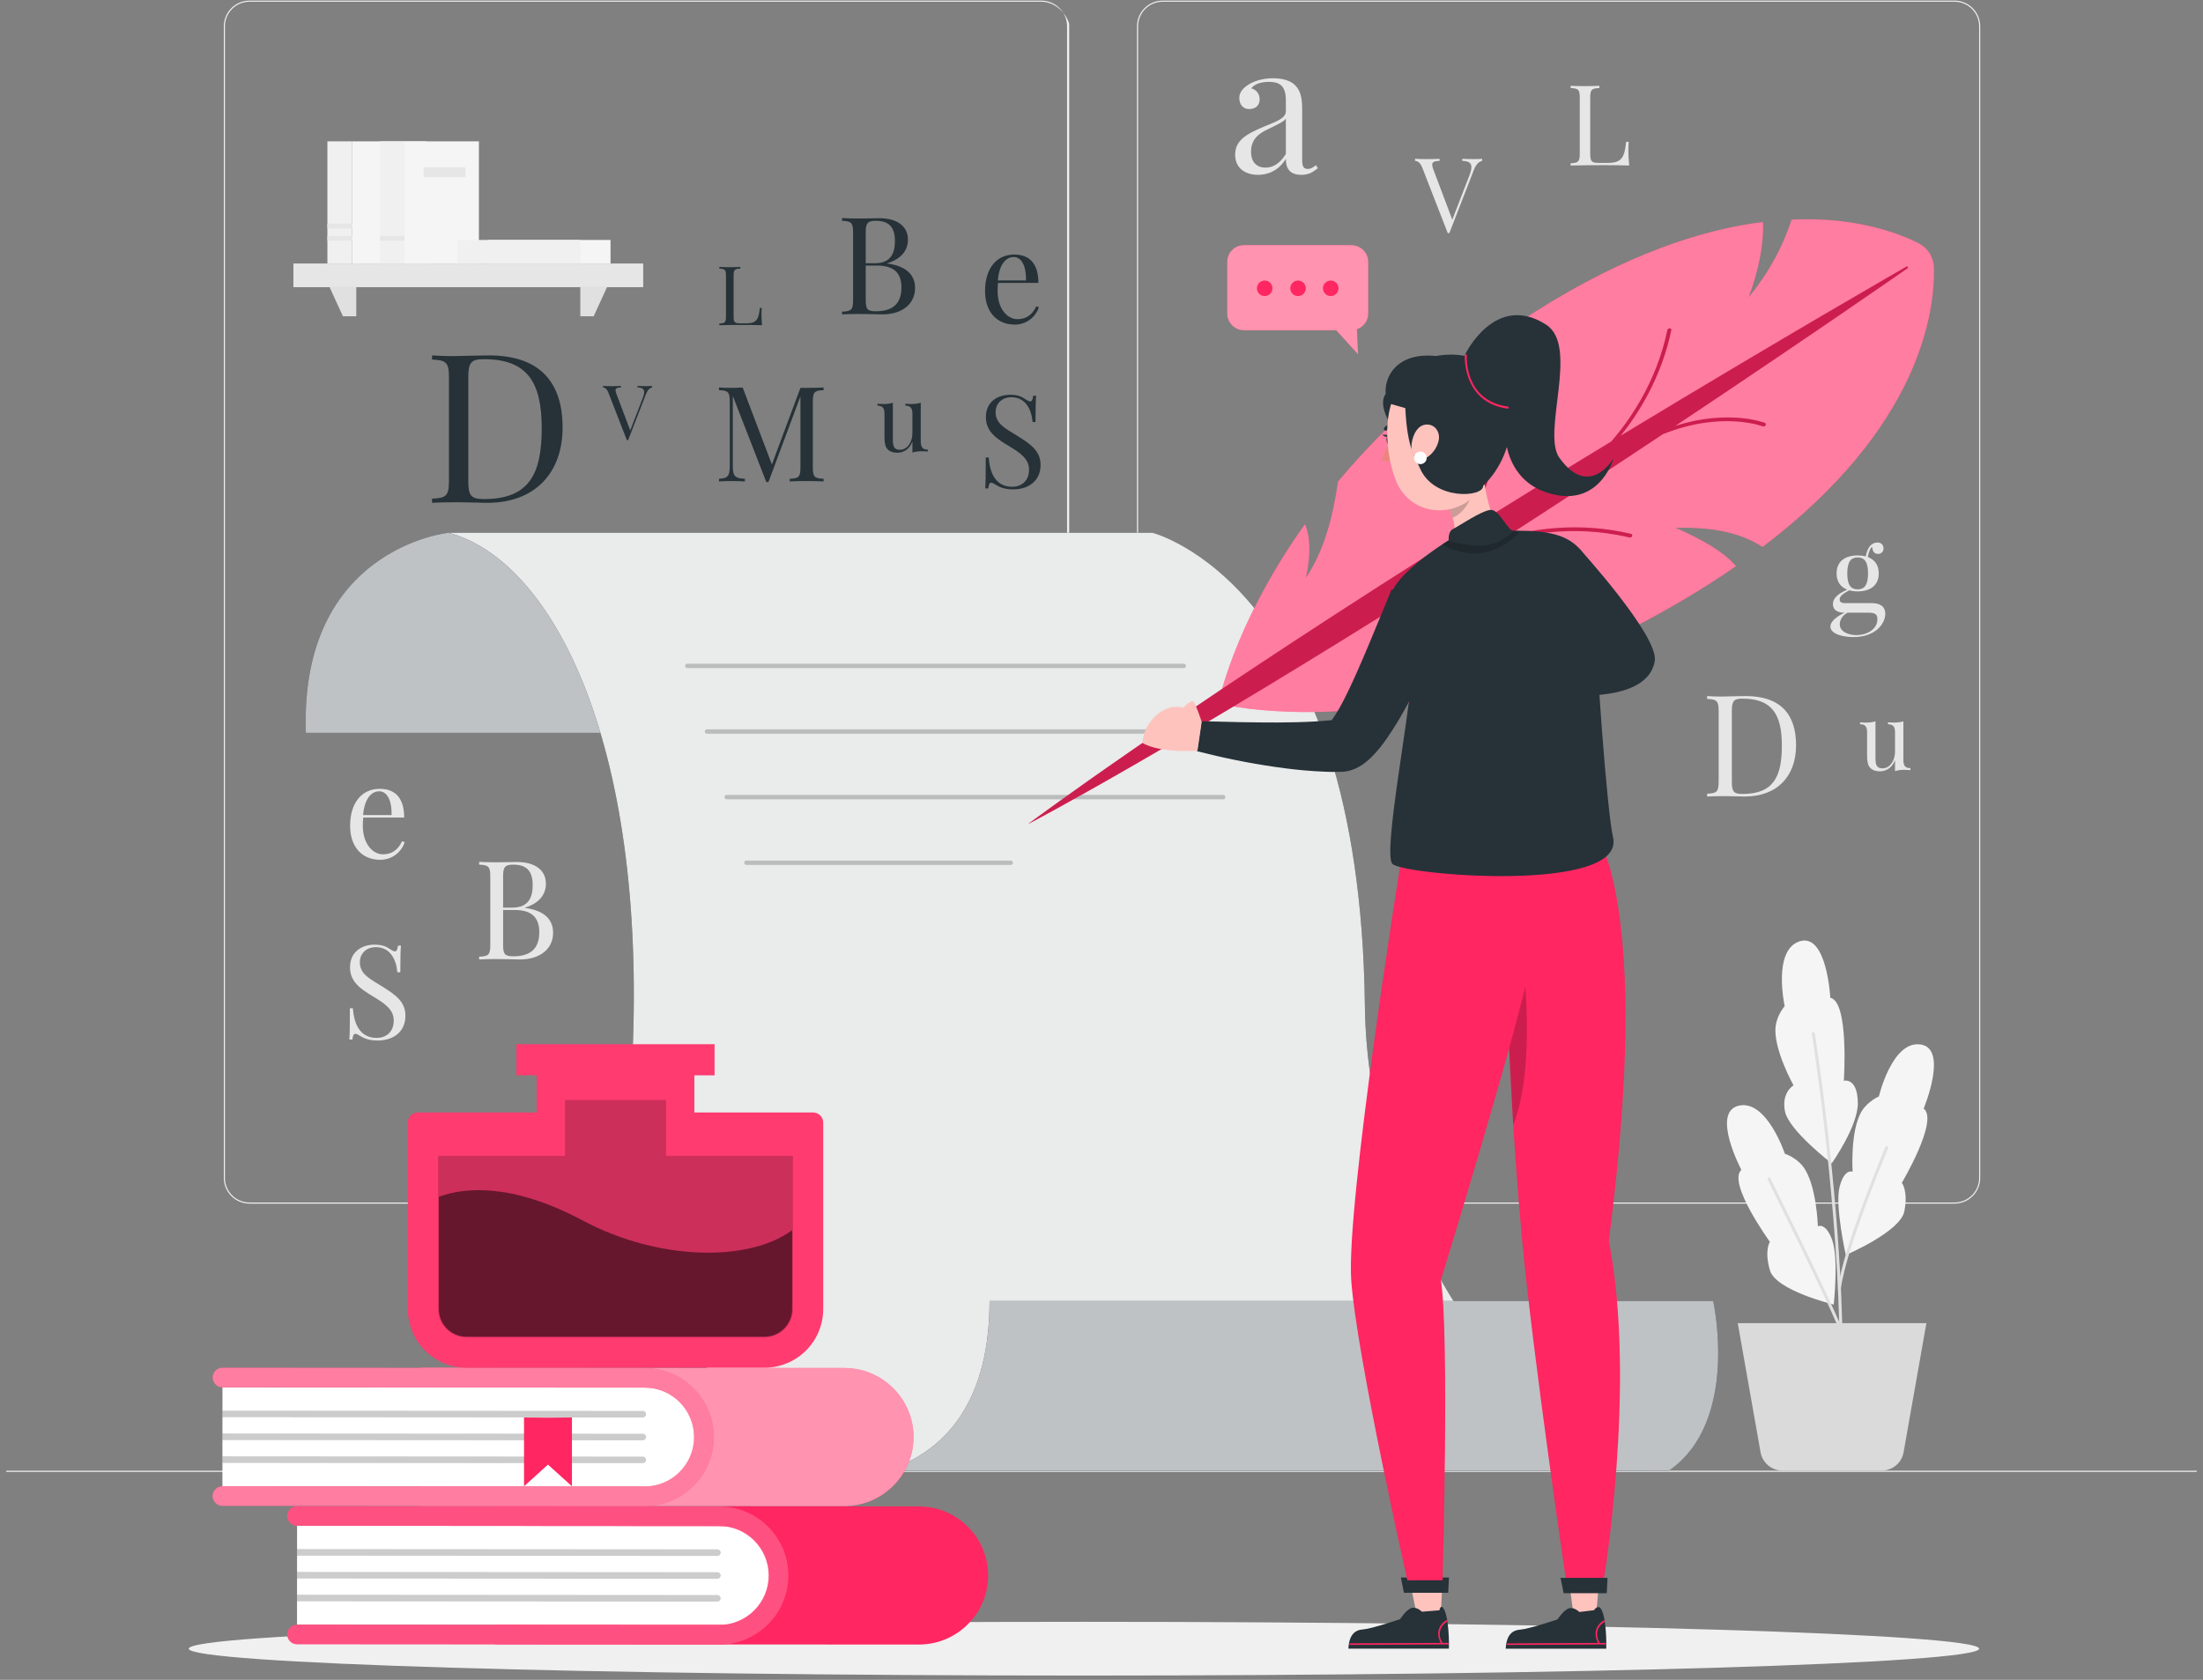 <svg width="177" height="135" viewBox="0 0 177 135" fill="none" xmlns="http://www.w3.org/2000/svg">
<rect x="0" y="0" width="177" height="135" fill="#808080" stroke="none"/>
<g clip-path="url(#clip0_2601_11434)">
<path d="M157.038 96.73H93.415C92.277 96.73 91.352 95.805 91.352 94.669V2.112C91.352 0.975 92.277 0.051 93.415 0.051H157.038C158.175 0.051 159.101 0.975 159.101 2.112V94.669C159.101 95.805 158.175 96.73 157.038 96.73ZM93.415 0.139C92.326 0.139 91.44 1.024 91.44 2.112V94.669C91.44 95.757 92.326 96.641 93.415 96.641H157.038C158.127 96.641 159.013 95.756 159.013 94.669V2.112C159.013 1.024 158.127 0.139 157.038 0.139H93.415Z" fill="#F0F0F0"/>
<path d="M83.67 96.73H20.048C18.91 96.73 17.984 95.805 17.984 94.669V2.112C17.984 0.975 18.91 0.051 20.048 0.051H83.67C84.808 0.051 85.734 0.975 85.734 2.112V94.669C85.734 95.805 84.808 96.73 83.67 96.73ZM20.048 0.139C18.959 0.139 18.072 1.024 18.072 2.112V94.669C18.072 95.757 18.959 96.641 20.048 96.641H83.67C84.76 96.641 85.646 95.756 85.904 94.473V1.917C85.646 1.024 84.76 0.139 83.67 0.139L20.048 0.139Z" fill="#F0F0F0"/>
<path d="M176.5 118.199H0.5V118.287H176.5V118.199Z" fill="#F0F0F0"/>
<path d="M150.398 48.472C150.975 48.472 151.471 48.682 151.471 49.322C151.471 50.135 150.684 51.199 148.908 51.199C147.982 51.199 147.064 50.917 147.064 50.358C147.064 49.911 147.633 49.505 148.214 49.241H148.183C147.861 49.241 147.266 49.156 147.266 48.544C147.266 48.151 147.539 47.779 148.411 47.386C147.897 47.185 147.561 46.765 147.561 46.081C147.561 45.076 148.29 44.638 149.252 44.638C149.485 44.638 149.704 44.665 149.901 44.718C149.964 44.374 150.085 44.089 150.223 43.905C150.371 43.722 150.581 43.602 150.85 43.602C151.167 43.602 151.333 43.812 151.333 44.08C151.333 44.325 151.15 44.517 150.895 44.517C150.564 44.517 150.465 44.298 150.407 43.941C150.318 44.021 150.237 44.169 150.161 44.388C150.13 44.49 150.09 44.615 150.067 44.767C150.6 44.964 150.948 45.389 150.948 46.081C150.948 47.087 150.214 47.529 149.253 47.529C149.007 47.529 148.779 47.502 148.577 47.444C148.166 47.663 147.808 47.886 147.808 48.168C147.808 48.369 147.933 48.471 148.246 48.471H150.398V48.472ZM150.84 49.75C150.84 49.415 150.702 49.241 150.142 49.241H148.438C148.035 49.447 147.816 49.826 147.816 50.166C147.816 50.787 148.54 51.042 149.153 51.042C149.923 51.042 150.84 50.631 150.84 49.75ZM148.42 46.082C148.42 47.06 148.742 47.364 149.252 47.364C149.767 47.364 150.089 47.061 150.089 46.082C150.089 45.103 149.767 44.799 149.252 44.799C148.742 44.799 148.42 45.103 148.42 46.082Z" fill="#E6E6E6"/>
<path d="M152.926 61.079C152.926 61.526 153.061 61.733 153.494 61.733V61.889C153.337 61.875 153.181 61.868 153.031 61.868C152.74 61.868 152.471 61.896 152.256 61.973V61.094C152.002 61.741 151.511 61.988 151.034 61.988C150.685 61.988 150.43 61.882 150.259 61.705C150.073 61.505 150.011 61.2 150.011 60.731V58.863C150.011 58.416 149.88 58.205 149.447 58.205V58.049C149.604 58.064 149.76 58.071 149.909 58.071C150.201 58.071 150.466 58.042 150.685 57.969V60.894C150.685 61.356 150.713 61.748 151.248 61.748C151.83 61.748 152.256 61.16 152.256 60.4V58.863C152.256 58.416 152.122 58.205 151.689 58.205V58.049C151.845 58.063 152.002 58.071 152.151 58.071C152.442 58.071 152.711 58.041 152.926 57.969V61.079Z" fill="#E6E6E6"/>
<path d="M144.306 59.889C144.306 62.372 142.801 64.014 140.176 64.014C139.83 64.014 139.067 63.981 138.576 63.981C138.041 63.981 137.478 63.992 137.16 64.014V63.786C137.935 63.753 138.086 63.636 138.086 62.806V57.15C138.086 56.32 137.935 56.203 137.16 56.17V55.941C137.422 55.958 137.851 55.98 138.275 55.98C138.37 55.98 138.459 55.975 138.554 55.975C139.078 55.964 139.841 55.941 140.276 55.941C142.997 55.942 144.306 57.345 144.306 59.889ZM139.145 57.128V62.828C139.145 63.625 139.295 63.808 140.003 63.808C142.489 63.808 143.164 62.416 143.164 59.933C143.164 57.378 142.356 56.147 139.992 56.147C139.295 56.148 139.145 56.343 139.145 57.128Z" fill="#E6E6E6"/>
<path d="M128.5 7.076C127.885 7.102 127.766 7.195 127.766 7.854V12.342C127.766 13.001 127.885 13.093 128.5 13.093H129.164C130.296 13.093 130.522 12.661 130.65 11.401H130.858C130.84 11.591 130.832 11.852 130.832 12.143C130.832 12.369 130.849 12.841 130.894 13.301C130.279 13.274 129.425 13.274 128.819 13.274C128.275 13.274 127.081 13.274 126.191 13.301V13.12C126.806 13.093 126.926 13.001 126.926 12.342V7.854C126.926 7.195 126.806 7.102 126.191 7.076V6.895C126.444 6.912 126.882 6.921 127.351 6.921C127.767 6.921 128.222 6.912 128.501 6.895V7.076H128.5Z" fill="#E6E6E6"/>
<path d="M119.082 12.762V12.929C118.861 12.978 118.612 13.154 118.419 13.657L116.451 18.729H116.382C116.357 18.729 116.341 18.729 116.316 18.729L114.27 13.465C114.102 13.04 113.869 12.938 113.693 12.929V12.762C113.918 12.778 114.27 12.786 114.59 12.786C115.023 12.786 115.428 12.778 115.662 12.762V12.929C115.261 12.946 115.069 13.007 115.069 13.24C115.069 13.338 115.101 13.465 115.166 13.632L116.685 17.654L118.051 14.119C118.162 13.833 118.219 13.608 118.219 13.436C118.219 13.068 117.965 12.942 117.486 12.929V12.762C117.805 12.778 118.157 12.786 118.452 12.786C118.739 12.786 118.914 12.778 119.082 12.762Z" fill="#E6E6E6"/>
<path d="M104.042 6.834C104.503 7.301 104.623 7.839 104.623 8.865V12.891C104.623 13.358 104.736 13.577 105.069 13.577C105.331 13.577 105.523 13.443 105.721 13.273L105.884 13.52C105.48 13.825 105.175 14.051 104.559 14.051C103.546 14.051 103.312 13.443 103.312 12.763C102.689 13.789 101.775 14.051 101.08 14.051C100.11 14.051 99.238 13.563 99.238 12.431C99.238 11.285 100.124 10.775 101.576 10.167C102.547 9.764 103.312 9.516 103.312 8.936V8.037C103.312 6.82 102.717 6.579 101.966 6.579C101.47 6.579 100.861 6.679 100.528 7.096C100.889 7.188 101.208 7.506 101.208 7.98C101.208 8.475 100.875 8.765 100.358 8.765C99.862 8.765 99.572 8.39 99.572 7.867C99.572 7.442 99.848 7.11 100.252 6.834C100.662 6.565 101.357 6.289 102.285 6.289C103.1 6.29 103.709 6.502 104.042 6.834ZM103.312 9.53C103.156 9.764 102.838 9.912 101.924 10.358C101.287 10.662 100.514 11.08 100.514 12.197C100.514 13.068 101.01 13.471 101.676 13.471C102.257 13.471 102.824 13.167 103.312 12.375V9.53Z" fill="#E6E6E6"/>
<path d="M42.176 72.965C43.93 73.197 44.439 74.063 44.439 74.961C44.439 76.221 43.437 77.108 41.775 77.108C41.445 77.108 40.779 77.075 39.869 77.075C39.349 77.075 38.803 77.086 38.494 77.108V76.886C39.246 76.854 39.393 76.74 39.393 75.934V70.439C39.393 69.633 39.246 69.52 38.494 69.487V69.266C38.803 69.287 39.36 69.298 39.848 69.298C40.546 69.298 41.256 69.276 41.521 69.276C43.075 69.276 43.86 69.996 43.86 71.018C43.86 71.802 43.416 72.565 42.176 72.943L42.176 72.965ZM40.421 70.439V72.943H41.169C42.474 72.943 42.799 72.1 42.799 71.137C42.799 70.05 42.355 69.487 41.245 69.487C40.567 69.487 40.421 69.677 40.421 70.439ZM43.329 74.912C43.329 73.787 42.761 73.132 41.353 73.132H40.421V75.934C40.421 76.707 40.568 76.854 41.256 76.854C42.706 76.853 43.329 76.156 43.329 74.912Z" fill="#E6E6E6"/>
<path d="M31.383 76.308C31.553 76.416 31.645 76.457 31.743 76.457C31.877 76.457 31.933 76.298 31.974 75.995H32.215C32.184 76.365 32.164 76.816 32.164 78.139H31.923C31.846 77.139 31.363 76.118 30.197 76.118C29.447 76.118 28.913 76.616 28.913 77.339C28.913 78.293 29.735 78.673 30.68 79.263C31.774 79.945 32.575 80.499 32.575 81.627C32.575 82.961 31.563 83.623 30.341 83.623C29.596 83.623 29.206 83.423 28.902 83.233C28.733 83.125 28.63 83.084 28.543 83.084C28.409 83.084 28.353 83.243 28.312 83.546H28.07C28.101 83.115 28.111 82.51 28.111 81.027H28.353C28.44 82.299 28.923 83.412 30.269 83.412C30.952 83.412 31.635 83.002 31.635 82.012C31.635 81.16 30.972 80.678 29.997 80.094C28.995 79.493 28.122 78.924 28.122 77.739C28.122 76.498 29.062 75.918 30.099 75.918C30.793 75.918 31.101 76.118 31.383 76.308Z" fill="#E6E6E6"/>
<path d="M32.515 67.688C32.284 68.391 31.59 69.098 30.548 69.098C29.023 69.098 28.129 67.985 28.129 66.375C28.129 64.528 29.064 63.395 30.507 63.395C31.74 63.395 32.474 64.118 32.474 65.703H29.187C29.161 65.903 29.151 66.144 29.151 66.375C29.151 67.816 29.952 68.657 30.759 68.657C31.39 68.657 31.94 68.391 32.305 67.606L32.515 67.688ZM29.172 65.502H31.462C31.498 64.477 31.169 63.594 30.466 63.594C29.839 63.595 29.285 64.179 29.172 65.502Z" fill="#E6E6E6"/>
<path d="M51.678 21.176H23.572V23.078H51.678V21.176Z" fill="#E6E6E6"/>
<path d="M26.48 23.078L27.553 25.418H28.625V23.078H26.48Z" fill="#E0E0E0"/>
<path d="M48.77 23.078L47.697 25.418H46.625V23.078H48.77Z" fill="#E0E0E0"/>
<path d="M28.299 11.359H26.305V21.177H28.299V11.359Z" fill="#F0F0F0"/>
<path d="M28.299 18.961H26.305V19.342H28.299V18.961Z" fill="#E6E6E6"/>
<path d="M28.299 17.973H26.305V18.353H28.299V17.973Z" fill="#E6E6E6"/>
<path d="M34.253 11.359H28.299V21.177H34.253V11.359Z" fill="#F5F5F5"/>
<path d="M32.524 11.359H30.529V21.177H32.524V11.359Z" fill="#F0F0F0"/>
<path d="M32.524 18.961H30.529V19.342H32.524V18.961Z" fill="#E6E6E6"/>
<path d="M38.478 11.359H32.523V21.177H38.478V11.359Z" fill="#F5F5F5"/>
<path d="M37.4 13.441H34.029V14.24H37.4V13.441Z" fill="#E6E6E6"/>
<path d="M49.053 19.285H39.16V21.175H49.053V19.285Z" fill="#F5F5F5"/>
<path d="M46.633 19.285H36.74V21.175H46.633V19.285Z" fill="#F0F0F0"/>
<g opacity="0.8">
<path d="M139.619 106.336L139.814 107.442L139.855 107.674L140.407 110.8L140.453 111.057L141.452 116.716C141.469 116.81 141.492 116.901 141.523 116.989C141.553 117.078 141.592 117.163 141.635 117.244C141.937 117.812 142.534 118.186 143.207 118.186H151.189C152.054 118.186 152.794 117.567 152.944 116.715L153.33 114.534L153.37 114.301V114.3L153.939 111.079L154.018 110.635V110.634L154.263 109.247L154.309 108.983L154.776 106.336H139.619V106.336Z" fill="#F0F0F0"/>
</g>
<path d="M147.171 93.496C147.171 93.496 149.284 90.509 149.267 88.651C149.247 86.557 148.142 86.858 148.142 86.858C148.142 86.858 148.576 80.495 147.056 80.187C147.056 80.187 146.787 74.95 144.592 75.65C142.397 76.352 143.39 80.862 143.39 80.862C143.39 80.862 142.784 81.542 142.666 82.468C142.438 84.251 144.102 87.228 144.102 87.228C144.102 87.228 143.107 87.785 143.416 89.32C143.725 90.855 147.171 93.496 147.171 93.496Z" fill="#F5F5F5"/>
<path d="M147.332 104.843C147.332 104.843 142.676 103.712 142.206 102.094C141.736 100.477 142.202 99.801 142.202 99.801C142.202 99.801 138.763 95.06 139.91 94.016C139.91 94.016 137.455 89.383 139.7 88.859C141.945 88.339 143.406 92.723 143.406 92.723C143.406 92.723 144.275 92.996 144.85 93.729C145.959 95.144 146.057 98.552 146.057 98.552C146.057 98.552 146.689 98.201 147.213 99.677C147.734 101.152 147.332 104.843 147.332 104.843Z" fill="#F5F5F5"/>
<path d="M148.3 100.856C148.3 100.856 152.686 98.997 153.006 97.344C153.326 95.69 152.801 95.06 152.801 95.06C152.801 95.06 155.793 90.026 154.556 89.092C154.556 89.092 156.579 84.253 154.296 83.938C152.014 83.623 150.958 88.12 150.958 88.12C150.958 88.12 150.118 88.471 149.611 89.255C148.634 90.766 148.847 94.168 148.847 94.168C148.847 94.168 148.185 93.874 147.8 95.392C147.415 96.909 148.3 100.856 148.3 100.856Z" fill="#F5F5F5"/>
<path d="M148.012 106.338C147.711 95.013 145.829 83.163 145.809 83.042C145.799 82.976 145.738 82.933 145.672 82.943C145.606 82.953 145.561 83.015 145.572 83.08C145.591 83.201 147.47 95.032 147.771 106.339H148.012V106.338Z" fill="#E0E0E0"/>
<path d="M147.789 103.661C147.784 103.661 147.778 103.661 147.773 103.66C147.708 103.652 147.661 103.592 147.669 103.526C148.079 100.263 151.444 92.271 151.478 92.191C151.504 92.129 151.575 92.101 151.636 92.126C151.698 92.152 151.726 92.223 151.7 92.284C151.667 92.364 148.313 100.325 147.908 103.556C147.901 103.617 147.848 103.661 147.789 103.661Z" fill="#E0E0E0"/>
<path d="M147.812 106.335C146.718 103.819 145.024 100.369 143.383 97.025C143 96.244 142.616 95.463 142.24 94.693C142.211 94.633 142.139 94.608 142.079 94.638C142.019 94.667 141.995 94.739 142.024 94.798C142.4 95.569 142.784 96.349 143.167 97.131C144.787 100.43 146.456 103.833 147.548 106.335H147.812V106.335Z" fill="#E0E0E0"/>
<path d="M159.012 132.499C159.012 133.691 126.811 134.658 87.089 134.658C47.367 134.658 15.166 133.691 15.166 132.499C15.166 131.306 47.367 130.34 87.089 130.34C126.811 130.34 159.012 131.306 159.012 132.499Z" fill="#F0F0F0"/>
<path d="M36.027 42.816C36.027 42.816 24.049 44.051 24.576 58.897H53.723C53.723 58.897 45.981 44.541 36.027 42.816Z" fill="#263238"/>
<path opacity="0.7" d="M36.027 42.816C36.027 42.816 24.049 44.051 24.576 58.897H53.723C53.723 58.897 45.981 44.541 36.027 42.816Z" fill="white"/>
<path d="M132.608 118.198H71.177C71.177 118.198 49.001 115.931 50.729 86.498C52.278 60.103 44.463 45.031 36.029 42.816H92.592C92.592 42.816 109.259 46.93 109.661 80.824C109.763 89.493 112.586 97.878 116.782 104.558C121.094 111.424 126.856 116.483 132.608 118.198Z" fill="#263238"/>
<g opacity="0.9">
<path d="M132.608 118.198H71.177C71.177 118.198 49.001 115.931 50.729 86.498C52.278 60.103 44.463 45.031 36.029 42.816H92.592C92.592 42.816 109.259 46.93 109.661 80.824C109.763 89.493 112.586 97.878 116.782 104.558C121.094 111.424 126.856 116.483 132.608 118.198Z" fill="white"/>
</g>
<g opacity="0.2">
<path d="M95.112 53.691H55.219C55.122 53.691 55.043 53.613 55.043 53.516C55.043 53.419 55.122 53.34 55.219 53.34H95.112C95.209 53.34 95.288 53.419 95.288 53.516C95.288 53.613 95.21 53.691 95.112 53.691Z" fill="black"/>
</g>
<g opacity="0.2">
<path d="M96.697 58.965H56.803C56.706 58.965 56.627 58.886 56.627 58.789C56.627 58.692 56.706 58.613 56.803 58.613H96.696C96.793 58.613 96.872 58.692 96.872 58.789C96.873 58.886 96.794 58.965 96.697 58.965Z" fill="black"/>
</g>
<g opacity="0.2">
<path d="M98.281 64.238H58.387C58.29 64.238 58.211 64.159 58.211 64.062C58.211 63.965 58.29 63.887 58.387 63.887H98.28C98.377 63.887 98.456 63.965 98.456 64.062C98.457 64.16 98.378 64.238 98.281 64.238Z" fill="black"/>
</g>
<path opacity="0.2" d="M81.208 69.512H59.971C59.874 69.512 59.795 69.433 59.795 69.336C59.795 69.239 59.874 69.16 59.971 69.16H81.208C81.305 69.16 81.384 69.239 81.384 69.336C81.384 69.433 81.305 69.512 81.208 69.512Z" fill="black"/>
<path d="M134.078 118.199H71.189C75.079 116.986 79.507 113.615 79.507 104.559H137.645C137.645 104.559 139.815 114.261 134.078 118.199Z" fill="#263238"/>
<path opacity="0.7" d="M134.078 118.199H71.189C75.079 116.986 79.507 113.615 79.507 104.559H137.645C137.645 104.559 139.815 114.261 134.078 118.199Z" fill="white"/>
<path d="M39.92 122.62C39.486 122.62 39.131 122.265 39.131 121.831C39.131 121.397 39.487 121.043 39.921 121.043L73.925 121.064C73.953 121.064 73.98 121.066 74.007 121.069C76.993 121.161 79.393 123.616 79.391 126.619C79.39 129.623 76.986 132.074 74 132.163C73.973 132.166 73.945 132.167 73.918 132.167H73.83H73.829L39.914 132.146C39.48 132.145 39.125 131.79 39.125 131.357C39.125 130.923 39.481 130.569 39.915 130.569L39.92 122.62Z" fill="#FF2661"/>
<path d="M58.062 130.591L23.863 130.57L23.868 122.621L58.068 122.643C59.552 122.644 60.912 123.47 61.597 124.785C62.194 125.935 62.194 127.304 61.594 128.453C60.908 129.768 59.547 130.592 58.062 130.591Z" fill="white"/>
<path d="M63.34 126.619C63.342 123.616 60.942 121.161 57.956 121.069C57.929 121.066 57.901 121.064 57.874 121.064L23.87 121.043C23.436 121.043 23.08 121.397 23.08 121.831C23.08 122.265 23.435 122.62 23.869 122.62L57.785 122.642C59.979 122.643 61.763 124.427 61.761 126.618C61.76 128.81 59.974 130.591 57.78 130.59L23.864 130.569C23.43 130.568 23.075 130.923 23.074 131.356C23.074 131.79 23.429 132.145 23.863 132.145L57.779 132.167H57.779H57.867C57.895 132.167 57.922 132.165 57.949 132.163C60.935 132.074 63.338 129.623 63.34 126.619Z" fill="#FF2661"/>
<g opacity="0.2">
<path d="M63.34 126.619C63.342 123.616 60.942 121.161 57.956 121.069C57.929 121.066 57.901 121.064 57.874 121.064L23.87 121.043C23.436 121.043 23.08 121.397 23.08 121.831C23.08 122.265 23.435 122.62 23.869 122.62L57.785 122.642C59.979 122.643 61.763 124.427 61.761 126.618C61.76 128.81 59.974 130.591 57.78 130.59L23.864 130.569C23.43 130.568 23.075 130.923 23.074 131.356C23.074 131.79 23.429 132.145 23.863 132.145L57.779 132.167H57.779H57.867C57.895 132.167 57.922 132.165 57.949 132.163C60.935 132.074 63.338 129.623 63.34 126.619Z" fill="white"/>
</g>
<path opacity="0.2" d="M23.867 125.022L57.638 125.044C57.785 125.044 57.904 124.925 57.904 124.779C57.904 124.632 57.785 124.514 57.639 124.514L23.867 124.492L23.867 125.022Z" fill="black"/>
<path opacity="0.2" d="M23.867 126.859L57.638 126.88C57.785 126.88 57.904 126.761 57.904 126.615C57.904 126.469 57.785 126.35 57.639 126.35L23.867 126.328L23.867 126.859Z" fill="black"/>
<path opacity="0.2" d="M23.865 128.695L57.636 128.716C57.783 128.716 57.902 128.597 57.902 128.451C57.902 128.305 57.783 128.186 57.637 128.186L23.865 128.164V128.695Z" fill="black"/>
<path d="M33.926 111.495C33.492 111.495 33.136 111.14 33.137 110.706C33.137 110.272 33.493 109.918 33.927 109.918L67.931 109.939C67.958 109.939 67.986 109.941 68.013 109.944C70.999 110.036 73.399 112.491 73.397 115.494C73.395 118.498 70.992 120.949 68.006 121.038C67.979 121.041 67.951 121.042 67.924 121.042H67.836L33.92 121.021C33.486 121.02 33.13 120.665 33.131 120.232C33.131 119.798 33.487 119.444 33.921 119.444L33.926 111.495Z" fill="#FF2661"/>
<g opacity="0.5">
<path d="M33.926 111.495C33.492 111.495 33.136 111.14 33.137 110.706C33.137 110.272 33.493 109.918 33.927 109.918L67.931 109.939C67.958 109.939 67.986 109.941 68.013 109.944C70.999 110.036 73.399 112.491 73.397 115.494C73.395 118.498 70.992 120.949 68.006 121.038C67.979 121.041 67.951 121.042 67.924 121.042H67.836L33.92 121.021C33.486 121.02 33.13 120.665 33.131 120.232C33.131 119.798 33.487 119.444 33.921 119.444L33.926 111.495Z" fill="white"/>
</g>
<path d="M52.068 119.466L17.869 119.445L17.874 111.496L52.073 111.518C53.558 111.519 54.918 112.345 55.602 113.66C56.2 114.81 56.2 116.179 55.6 117.328C54.914 118.643 53.553 119.467 52.068 119.466Z" fill="white"/>
<path d="M57.346 115.494C57.349 112.491 54.948 110.036 51.962 109.944C51.935 109.941 51.908 109.939 51.88 109.939L17.876 109.918C17.442 109.918 17.086 110.272 17.086 110.706C17.086 111.14 17.441 111.495 17.875 111.495L51.79 111.517C53.985 111.518 55.769 113.302 55.767 115.493C55.766 117.685 53.98 119.466 51.786 119.465L17.87 119.444C17.436 119.443 17.08 119.798 17.08 120.231C17.08 120.665 17.435 121.02 17.869 121.02L51.785 121.042H51.873C51.901 121.042 51.928 121.04 51.955 121.038C54.941 120.949 57.345 118.498 57.346 115.494Z" fill="#FF2661"/>
<g opacity="0.4">
<path d="M57.346 115.494C57.349 112.491 54.948 110.036 51.962 109.944C51.935 109.941 51.908 109.939 51.88 109.939L17.876 109.918C17.442 109.918 17.086 110.272 17.086 110.706C17.086 111.14 17.441 111.495 17.875 111.495L51.79 111.517C53.985 111.518 55.769 113.302 55.767 115.493C55.766 117.685 53.98 119.466 51.786 119.465L17.87 119.444C17.436 119.443 17.08 119.798 17.08 120.231C17.08 120.665 17.435 121.02 17.869 121.02L51.785 121.042H51.873C51.901 121.042 51.928 121.04 51.955 121.038C54.941 120.949 57.345 118.498 57.346 115.494Z" fill="white"/>
</g>
<g opacity="0.2">
<path d="M17.873 113.897L51.644 113.919C51.791 113.919 51.91 113.8 51.91 113.654C51.91 113.507 51.791 113.389 51.645 113.389L17.873 113.367L17.873 113.897Z" fill="black"/>
<path d="M17.873 115.734L51.645 115.755C51.791 115.755 51.91 115.636 51.91 115.49C51.91 115.344 51.791 115.225 51.645 115.225L17.873 115.203V115.734Z" fill="black"/>
<path d="M17.871 117.57L51.643 117.591C51.789 117.591 51.908 117.472 51.908 117.326C51.908 117.18 51.789 117.061 51.643 117.061L17.872 117.039L17.871 117.57Z" fill="black"/>
</g>
<path d="M45.952 113.918V119.446L44.026 117.705L42.103 119.446V113.918L44.026 113.932L45.952 113.918Z" fill="#FF2661"/>
<path d="M66.139 90.22V105.205C66.139 107.807 64.028 109.916 61.423 109.916H37.484C34.879 109.916 32.768 107.807 32.768 105.205V90.22C32.768 89.772 33.132 89.408 33.58 89.408H43.118V86.417H41.496V83.922H57.411V86.417H55.789V89.408H65.327C65.776 89.409 66.139 89.772 66.139 90.22Z" fill="#FF2661"/>
<g opacity="0.1">
<path d="M66.139 90.22V105.205C66.139 107.807 64.028 109.916 61.423 109.916H37.484C34.879 109.916 32.768 107.807 32.768 105.205V90.22C32.768 89.772 33.132 89.408 33.58 89.408H43.118V86.417H41.496V83.922H57.411V86.417H55.789V89.408H65.327C65.776 89.409 66.139 89.772 66.139 90.22Z" fill="white"/>
</g>
<path opacity="0.2" d="M63.702 92.892V105.206C63.702 106.461 62.679 107.486 61.423 107.486H37.482C36.226 107.486 35.203 106.461 35.203 105.206V92.892H45.399V88.402H53.51V92.892H63.702Z" fill="black"/>
<path opacity="0.5" d="M63.642 98.865V105.205C63.642 106.427 62.646 107.422 61.422 107.422H37.484C36.26 107.422 35.264 106.428 35.264 105.205V96.18C37.147 95.482 40.952 94.958 46.816 98.086C52.97 101.369 60.22 101.413 63.642 98.865Z" fill="black"/>
<path d="M109.932 21.055V25.189C109.932 25.778 109.55 26.283 109.02 26.464L109.113 28.473L107.354 26.54H99.947C99.201 26.54 98.598 25.933 98.598 25.188V21.055C98.598 20.31 99.201 19.703 99.947 19.703H108.579C109.325 19.703 109.932 20.31 109.932 21.055Z" fill="#FF2661"/>
<path opacity="0.5" d="M109.932 21.055V25.189C109.932 25.778 109.55 26.283 109.02 26.464L109.113 28.473L107.354 26.54H99.947C99.201 26.54 98.598 25.933 98.598 25.188V21.055C98.598 20.31 99.201 19.703 99.947 19.703H108.579C109.325 19.703 109.932 20.31 109.932 21.055Z" fill="white"/>
<path d="M102.235 23.169C102.235 23.514 101.956 23.793 101.612 23.793C101.267 23.793 100.988 23.514 100.988 23.169C100.988 22.826 101.267 22.547 101.612 22.547C101.956 22.547 102.235 22.826 102.235 23.169Z" fill="#FF2661"/>
<path d="M107.54 23.169C107.54 23.514 107.261 23.793 106.917 23.793C106.572 23.793 106.293 23.514 106.293 23.169C106.293 22.826 106.572 22.547 106.917 22.547C107.261 22.547 107.54 22.826 107.54 23.169Z" fill="#FF2661"/>
<path d="M104.915 23.169C104.915 23.514 104.636 23.793 104.292 23.793C103.947 23.793 103.668 23.514 103.668 23.169C103.668 22.826 103.947 22.547 104.292 22.547C104.636 22.547 104.915 22.826 104.915 23.169Z" fill="#FF2661"/>
<path d="M123.889 53.656C121.572 52.938 119.229 52.53 116.831 52.815C118.574 53.261 119.962 53.861 120.733 54.73C108.289 58.587 99.515 56.916 97.893 56.544C98.178 55.234 99.68 49.367 104.855 42.117C105.32 43.269 105.292 44.737 104.926 46.425C106.353 44.315 107.082 41.631 107.503 38.695C109.981 35.736 113.075 32.636 116.93 29.589C117.282 30.996 117.315 32.537 117.005 34.222C118.156 32.447 118.752 30.281 119.1 27.941L119.103 27.939C120.43 26.968 121.834 26.008 123.328 25.062C130.644 20.427 136.77 18.447 141.644 17.838C141.72 19.727 141.282 21.761 140.497 23.891C142.073 21.964 143.223 19.882 143.944 17.644C148.948 17.42 152.364 18.658 154.105 19.522C154.887 19.912 155.363 20.66 155.382 21.533C155.457 25.117 154.252 34.373 141.612 43.958C139.617 42.662 137.193 42.363 134.618 42.414C136.629 43.301 138.418 44.269 139.479 45.502C138.77 45.995 138.025 46.487 137.248 46.98C132.528 49.97 128.038 52.123 123.889 53.656Z" fill="#FF2661"/>
<g opacity="0.4">
<path d="M123.889 53.656C121.572 52.938 119.229 52.53 116.831 52.815C118.574 53.261 119.962 53.861 120.733 54.73C108.289 58.587 99.515 56.916 97.893 56.544C98.178 55.234 99.68 49.367 104.855 42.117C105.32 43.269 105.292 44.737 104.926 46.425C106.353 44.315 107.082 41.631 107.503 38.695C109.981 35.736 113.075 32.636 116.93 29.589C117.282 30.996 117.315 32.537 117.005 34.222C118.156 32.447 118.752 30.281 119.1 27.941L119.103 27.939C120.43 26.968 121.834 26.008 123.328 25.062C130.644 20.427 136.77 18.447 141.644 17.838C141.72 19.727 141.282 21.761 140.497 23.891C142.073 21.964 143.223 19.882 143.944 17.644C148.948 17.42 152.364 18.658 154.105 19.522C154.887 19.912 155.363 20.66 155.382 21.533C155.457 25.117 154.252 34.373 141.612 43.958C139.617 42.662 137.193 42.363 134.618 42.414C136.629 43.301 138.418 44.269 139.479 45.502C138.77 45.995 138.025 46.487 137.248 46.98C132.528 49.97 128.038 52.123 123.889 53.656Z" fill="white"/>
</g>
<path d="M141.856 34.179C141.811 34.256 141.713 34.294 141.635 34.263C141.602 34.252 138.305 32.995 133.596 34.897C129.67 37.511 125.41 40.31 121.068 43.108C123.249 42.518 126.922 41.922 131.045 42.905C131.129 42.923 131.166 43.004 131.131 43.085C131.1 43.163 131.004 43.212 130.924 43.195C126.212 42.071 122.104 43.044 120.204 43.665C120.2 43.665 120.2 43.668 120.2 43.668C118.753 44.597 117.3 45.524 115.851 46.445C94.371 60.053 82.929 66.063 82.574 66.245C82.91 65.995 93.765 57.886 114.693 44.623C115.204 44.3 115.718 43.974 116.232 43.649C119.234 40.469 119.463 37.45 119.467 37.42C119.472 37.338 119.547 37.266 119.637 37.257C119.724 37.248 119.792 37.309 119.787 37.39C119.787 37.421 119.585 40.104 117.098 43.106C121.272 40.484 125.472 37.9 129.454 35.482C130.89 33.835 133.082 30.756 133.964 26.532C133.982 26.448 134.067 26.384 134.155 26.389C134.241 26.39 134.297 26.459 134.279 26.543C133.484 30.344 131.647 33.237 130.217 35.014C142.909 27.316 153.223 21.395 153.223 21.395L153.308 21.529C153.308 21.529 145.304 27.101 134.598 34.231C138.859 32.86 141.767 33.972 141.795 33.986C141.874 34.017 141.9 34.103 141.856 34.179Z" fill="#FF2661"/>
<g opacity="0.2">
<path d="M141.856 34.179C141.811 34.256 141.713 34.294 141.635 34.263C141.602 34.252 138.305 32.995 133.596 34.897C129.67 37.511 125.41 40.31 121.068 43.108C123.249 42.518 126.922 41.922 131.045 42.905C131.129 42.923 131.166 43.004 131.131 43.085C131.1 43.163 131.004 43.212 130.924 43.195C126.212 42.071 122.104 43.044 120.204 43.665C120.2 43.665 120.2 43.668 120.2 43.668C118.753 44.597 117.3 45.524 115.851 46.445C94.371 60.053 82.929 66.063 82.574 66.245C82.91 65.995 93.765 57.886 114.693 44.623C115.204 44.3 115.718 43.974 116.232 43.649C119.234 40.469 119.463 37.45 119.467 37.42C119.472 37.338 119.547 37.266 119.637 37.257C119.724 37.248 119.792 37.309 119.787 37.39C119.787 37.421 119.585 40.104 117.098 43.106C121.272 40.484 125.472 37.9 129.454 35.482C130.89 33.835 133.082 30.756 133.964 26.532C133.982 26.448 134.067 26.384 134.155 26.389C134.241 26.39 134.297 26.459 134.279 26.543C133.484 30.344 131.647 33.237 130.217 35.014C142.909 27.316 153.223 21.395 153.223 21.395L153.308 21.529C153.308 21.529 145.304 27.101 134.598 34.231C138.859 32.86 141.767 33.972 141.795 33.986C141.874 34.017 141.9 34.103 141.856 34.179Z" fill="black"/>
</g>
<path d="M128.521 126.478L128.229 129.996L126.458 129.991L125.979 126.473L128.521 126.478Z" fill="#FFC3BD"/>
<path d="M120.975 132.501C121.041 131.347 121.541 131.003 122.17 130.964C122.825 130.922 125.142 130.144 125.142 130.144C125.142 130.144 125.608 129.412 126.034 129.263C126.461 129.114 126.891 129.55 126.891 129.55L128.066 129.407C128.066 129.407 128.403 128.88 128.66 129.342C129.059 130.057 129.075 132.037 129.054 132.501H120.975Z" fill="#263238"/>
<path d="M121.119 132.198C121.608 132.195 122.095 132.193 122.584 132.191C124.72 132.181 126.855 132.168 128.991 132.158C129.073 132.158 129.052 132.034 128.971 132.036C128.827 132.038 128.681 132.037 128.537 132.038C128.536 132.034 128.533 132.027 128.53 132.022C128.113 131.357 128.356 130.682 128.914 130.345C128.98 130.308 128.897 130.2 128.834 130.239C128.23 130.604 127.985 131.326 128.407 132.038C128.105 132.041 127.806 132.041 127.504 132.042C125.37 132.053 123.234 132.065 121.098 132.076C121.017 132.076 121.038 132.2 121.119 132.198Z" fill="#FF2661"/>
<path d="M130.584 80.062C130.659 83.631 130.499 88.248 129.9 94.189C129.726 95.916 129.515 97.755 129.26 99.713C131.534 111.379 128.782 127.426 128.782 127.426L125.875 127.362C125.875 127.362 123.167 109.06 122.28 99.478C120.828 83.779 120.838 68.825 120.838 68.825L128.764 68.148C128.764 68.148 130.395 71.154 130.584 80.062Z" fill="#FF2661"/>
<path opacity="0.2" d="M121.581 90.438C123.51 85.506 122.316 76.809 122.316 76.809L121.232 83.928L121.581 90.438Z" fill="black"/>
<path d="M125.63 128.037L125.381 126.805L129.157 126.808L129.096 128.04L125.63 128.037Z" fill="#263238"/>
<path d="M115.904 127L115.748 129.977H113.869L113.268 127.044L115.904 127Z" fill="#FFC3BD"/>
<path d="M108.334 132.497C108.397 131.336 108.895 130.989 109.524 130.949C110.179 130.908 112.494 130.124 112.494 130.124C112.494 130.124 112.958 129.387 113.384 129.237C113.81 129.087 114.242 129.526 114.242 129.526L115.649 129.415C115.649 129.415 115.752 128.852 116.01 129.317C116.411 130.037 116.433 132.03 116.414 132.497H108.334V132.497Z" fill="#263238"/>
<path d="M108.477 132.195C108.966 132.193 109.452 132.19 109.941 132.188C112.077 132.178 114.213 132.165 116.349 132.155C116.43 132.155 116.41 132.03 116.328 132.032C116.185 132.034 116.038 132.033 115.894 132.034C115.894 132.029 115.89 132.022 115.887 132.018C115.468 131.349 115.709 130.669 116.267 130.33C116.333 130.293 116.25 130.184 116.187 130.223C115.583 130.59 115.34 131.317 115.765 132.034C115.463 132.037 115.163 132.038 114.861 132.039C112.727 132.049 110.592 132.062 108.456 132.072C108.375 132.072 108.395 132.196 108.477 132.195Z" fill="#FF2661"/>
<path d="M112.796 128.008L112.553 126.777H116.419L116.353 128.008H112.796Z" fill="#263238"/>
<path d="M112.561 69.16C112.561 69.16 108.126 96.856 108.566 102.92C109.006 108.985 113.073 127.002 113.073 127.002H115.904C115.904 127.002 116.459 107.382 115.769 102.866C115.769 102.866 122.281 81.732 123.086 76.808C123.527 73.534 122.986 71.194 121.753 69.512L112.561 69.16Z" fill="#FF2661"/>
<path d="M126.864 44.059C126.864 44.059 133.302 51.124 132.951 53.132C132.271 57.037 123.93 55.677 123.93 55.677L126.864 44.059Z" fill="#263238"/>
<path d="M111.379 34.606C111.33 34.62 111.275 34.609 111.235 34.572C111.175 34.517 111.171 34.423 111.227 34.362C111.786 33.758 112.465 33.865 112.494 33.87C112.575 33.883 112.629 33.96 112.615 34.041C112.602 34.122 112.525 34.176 112.444 34.163C112.422 34.16 111.892 34.082 111.446 34.564C111.427 34.585 111.403 34.599 111.379 34.606Z" fill="#263238"/>
<path d="M111.631 35.262C111.631 35.262 111.359 36.373 110.971 36.944C111.336 37.202 111.867 36.989 111.867 36.989L111.631 35.262Z" fill="#ED847E"/>
<path d="M112.003 35.338C112.063 35.584 111.981 35.815 111.819 35.854C111.658 35.893 111.479 35.725 111.42 35.479C111.36 35.233 111.442 35.002 111.604 34.963C111.764 34.924 111.944 35.091 112.003 35.338Z" fill="#263238"/>
<path d="M111.678 34.957L111.045 34.93C111.045 34.93 111.461 35.318 111.678 34.957Z" fill="#263238"/>
<path d="M111.869 31.301C111.869 31.301 110.459 31.596 111.511 33.737L112.646 31.644L111.869 31.301Z" fill="#263238"/>
<path d="M118.941 43.189C117.929 43.042 117.17 43.221 116.624 43.485C117.135 42.617 116.785 41.591 116.295 40.649L119.085 36.828C119.162 38.746 119.605 42.19 121.18 43.108C121.18 43.108 121.691 43.589 118.941 43.189Z" fill="#FFC3BD"/>
<g opacity="0.2">
<path d="M117.946 38.387L116.295 40.647C116.461 40.964 116.609 41.29 116.712 41.617C117.467 41.317 118.337 40.204 118.225 39.367C118.169 38.949 118.058 38.561 117.946 38.387Z" fill="black"/>
</g>
<path d="M119.943 33.182C120.169 36.215 120.33 37.494 119.02 39.245C117.05 41.879 113.271 41.494 112.142 38.59C111.126 35.976 110.926 31.456 113.71 29.857C116.452 28.281 119.716 30.15 119.943 33.182Z" fill="#FFC3BD"/>
<path d="M115.405 28.612C115.405 28.612 118.188 27.967 120.018 29.776C121.848 31.585 122.156 36.134 119.162 39.048C119.212 39.968 115.214 40.257 114.086 37.629C113.677 36.675 113.067 36.042 112.909 32.799C112.909 32.799 112.909 32.799 111.768 32.475C110.829 32.022 111.093 28.155 115.405 28.612Z" fill="#263238"/>
<path d="M117.686 28.542C117.686 28.542 120.096 23.436 124.228 26.096C126.905 27.82 123.843 34.79 125.292 36.797C127.717 40.157 129.643 36.829 129.643 36.829C129.643 36.829 128.637 40.522 124.959 39.768C120.92 38.939 120.535 34.888 121.146 32.673C121.146 32.673 117.654 31.71 117.686 28.542Z" fill="#263238"/>
<path d="M115.59 35.402C115.456 36.018 115.05 36.515 114.61 36.788C113.947 37.199 113.398 36.66 113.4 35.921C113.403 35.256 113.75 34.242 114.503 34.129C115.245 34.019 115.743 34.697 115.59 35.402Z" fill="#FFC3BD"/>
<path d="M113.627 36.896C113.682 37.169 113.948 37.345 114.221 37.291C114.494 37.236 114.671 36.97 114.616 36.697C114.561 36.425 114.295 36.248 114.022 36.303C113.749 36.358 113.572 36.623 113.627 36.896Z" fill="white"/>
<path d="M121.131 32.841C121.128 32.841 121.126 32.841 121.123 32.84C117.484 32.344 117.684 28.581 117.686 28.543C117.689 28.497 117.726 28.46 117.775 28.465C117.821 28.468 117.856 28.508 117.853 28.554C117.843 28.703 117.662 32.2 121.146 32.675C121.191 32.681 121.224 32.723 121.217 32.769C121.211 32.812 121.173 32.843 121.131 32.841Z" fill="#FF2661"/>
<path d="M129.594 67.263C130.701 71.856 112.588 70.325 111.857 69.413C111.128 68.501 113.224 57.58 113.332 54.941L113.332 54.931C113.43 52.308 110.904 49.201 111.965 47.302C112.355 46.603 113.108 45.862 113.904 45.202C114.612 44.616 115.355 44.097 115.902 43.734C115.949 43.702 115.991 43.676 116.029 43.651L116.037 43.644C116.164 43.561 116.28 43.487 116.379 43.426C116.618 43.276 116.759 43.193 116.759 43.193C116.759 43.193 119.156 42.718 121.621 42.657C121.768 42.654 121.912 42.653 122.06 42.653C123.061 42.648 124.046 42.722 124.866 42.932C127.83 43.688 128.204 46.362 128.188 49.33C128.172 52.299 129.121 65.298 129.594 67.263Z" fill="#263238"/>
<g opacity="0.2">
<path d="M122.06 42.656C122.056 42.666 122.056 42.673 122.052 42.683C121.888 43.224 119.996 44.611 118.318 44.48C116.808 44.363 116.042 43.843 115.902 43.738C115.948 43.705 115.991 43.68 116.029 43.654L116.036 43.648C116.164 43.564 116.28 43.49 116.379 43.43C116.75 43.569 117.619 43.836 118.86 43.846C120.543 43.865 121.617 42.665 121.617 42.665C121.617 42.665 121.617 42.665 121.621 42.661C121.768 42.657 121.912 42.657 122.06 42.656Z" fill="black"/>
</g>
<path d="M116.4 43.477C116.4 43.477 116.303 42.733 116.741 42.516C117.18 42.3 119.041 41.032 119.758 40.978C120.475 40.924 121.124 42.669 121.618 42.662C122.112 42.656 117.602 43.905 116.4 43.477Z" fill="#263238"/>
<path d="M116.426 49.095C115.704 51.132 114.874 53.057 113.924 54.994C113.446 55.958 112.942 56.917 112.371 57.876C112.083 58.355 111.781 58.835 111.441 59.323C111.097 59.814 110.736 60.301 110.189 60.847C110.045 60.986 109.894 61.127 109.696 61.281C109.508 61.428 109.264 61.599 108.917 61.76C108.747 61.84 108.524 61.921 108.267 61.974C108.197 61.988 108.127 61.999 108.056 62.009C107.996 62.017 107.883 62.028 107.89 62.026L107.781 62.028L107.346 62.034C107.053 62.041 106.773 62.033 106.492 62.021C106.21 62.013 105.932 61.999 105.658 61.978C104.556 61.909 103.485 61.788 102.425 61.631C100.303 61.323 98.242 60.903 96.17 60.369L96.537 57.96C98.582 58.023 100.656 58.067 102.682 58.064C103.696 58.059 104.703 58.038 105.681 57.981C105.927 57.97 106.169 57.951 106.406 57.928C106.645 57.906 106.885 57.889 107.111 57.858L107.455 57.817L107.541 57.807C107.58 57.804 107.499 57.807 107.471 57.811C107.433 57.815 107.394 57.821 107.356 57.829C107.225 57.852 107.126 57.892 107.072 57.912C106.957 57.958 106.931 57.983 106.94 57.961C106.943 57.951 106.977 57.908 107.013 57.86C107.175 57.644 107.409 57.273 107.625 56.891C107.844 56.503 108.06 56.081 108.269 55.648C108.691 54.782 109.096 53.871 109.49 52.951C110.278 51.113 111.046 49.201 111.815 47.359L116.426 49.095Z" fill="#263238"/>
<path d="M96.553 58.003C96.553 58.003 96.071 56.586 95.9 56.388C95.73 56.19 95.078 56.869 95.078 56.869C95.078 56.869 94 56.501 92.893 57.493C91.787 58.484 91.793 59.709 91.793 59.709C91.793 59.709 92.978 60.525 96.213 60.326L96.553 58.003Z" fill="#FFC3BD"/>
<path d="M66.172 31.354C65.448 31.386 65.307 31.495 65.307 32.271V37.562C65.307 38.337 65.448 38.447 66.172 38.478V38.691C65.839 38.671 65.307 38.66 64.817 38.66C64.259 38.66 63.748 38.671 63.451 38.691V38.478C64.175 38.447 64.311 38.337 64.311 37.562V31.854L61.741 38.743H61.569L58.878 31.823V37.452C58.878 38.233 59.019 38.446 59.848 38.478V38.691C59.592 38.67 59.123 38.66 58.758 38.66C58.398 38.66 58.002 38.67 57.768 38.691V38.478C58.492 38.446 58.633 38.233 58.633 37.452V32.27C58.633 31.495 58.492 31.385 57.768 31.354V31.141C58.002 31.161 58.398 31.172 58.758 31.172C59.071 31.172 59.436 31.161 59.67 31.141L62.017 37.327L64.311 31.172H64.816C65.306 31.172 65.838 31.161 66.172 31.141V31.354H66.172Z" fill="#263238"/>
<path d="M45.201 34.356C45.201 38 42.993 40.411 39.139 40.411C38.632 40.411 37.511 40.362 36.791 40.362C36.005 40.362 35.179 40.378 34.713 40.411V40.076C35.85 40.027 36.071 39.855 36.071 38.638V30.336C36.071 29.118 35.85 28.947 34.713 28.898V28.562C35.098 28.587 35.727 28.62 36.349 28.62C36.488 28.62 36.619 28.612 36.758 28.612C37.527 28.596 38.648 28.563 39.286 28.563C43.279 28.562 45.201 30.622 45.201 34.356ZM37.626 30.303V38.67C37.626 39.839 37.846 40.108 38.886 40.108C42.534 40.108 43.524 38.066 43.524 34.421C43.524 30.671 42.338 28.865 38.869 28.865C37.846 28.865 37.626 29.151 37.626 30.303Z" fill="#263238"/>
<path d="M59.479 21.586C59.029 21.605 58.942 21.673 58.942 22.154V25.435C58.942 25.916 59.03 25.984 59.479 25.984H59.964C60.791 25.984 60.957 25.667 61.05 24.747H61.202C61.189 24.886 61.183 25.077 61.183 25.29C61.183 25.454 61.196 25.8 61.228 26.136C60.778 26.116 60.154 26.116 59.712 26.116C59.314 26.116 58.441 26.116 57.791 26.136V26.003C58.24 25.984 58.328 25.916 58.328 25.435V22.154C58.328 21.673 58.24 21.605 57.791 21.586V21.453C57.975 21.466 58.295 21.473 58.638 21.473C58.942 21.473 59.275 21.466 59.479 21.453V21.586Z" fill="#263238"/>
<path d="M52.388 31.016V31.138C52.226 31.174 52.044 31.302 51.903 31.67L50.465 35.377H50.414C50.396 35.377 50.384 35.377 50.366 35.377L48.871 31.53C48.748 31.219 48.578 31.144 48.449 31.138V31.016C48.614 31.028 48.871 31.034 49.104 31.034C49.421 31.034 49.717 31.028 49.888 31.016V31.138C49.595 31.15 49.454 31.195 49.454 31.365C49.454 31.437 49.478 31.529 49.526 31.652L50.635 34.591L51.634 32.007C51.715 31.798 51.757 31.634 51.757 31.509C51.757 31.24 51.571 31.147 51.221 31.138V31.016C51.454 31.028 51.712 31.034 51.927 31.034C52.136 31.034 52.265 31.028 52.388 31.016Z" fill="#263238"/>
<path d="M73.979 35.477C73.979 35.924 74.113 36.132 74.546 36.132V36.288C74.39 36.273 74.233 36.266 74.084 36.266C73.793 36.266 73.524 36.295 73.309 36.371V35.492C73.055 36.139 72.563 36.386 72.087 36.386C71.737 36.386 71.482 36.281 71.311 36.103C71.126 35.903 71.064 35.598 71.064 35.129V33.262C71.064 32.815 70.933 32.604 70.5 32.604V32.448C70.656 32.462 70.813 32.469 70.962 32.469C71.253 32.469 71.519 32.44 71.737 32.367V35.292C71.737 35.754 71.766 36.147 72.301 36.147C72.883 36.147 73.309 35.558 73.309 34.798V33.261C73.309 32.814 73.174 32.603 72.742 32.603V32.447C72.898 32.462 73.055 32.469 73.204 32.469C73.495 32.469 73.764 32.44 73.979 32.367V35.477Z" fill="#263238"/>
<path d="M71.288 21.177C73.019 21.407 73.521 22.26 73.521 23.147C73.521 24.39 72.533 25.265 70.892 25.265C70.567 25.265 69.909 25.233 69.012 25.233C68.498 25.233 67.959 25.244 67.654 25.265V25.047C68.397 25.015 68.541 24.902 68.541 24.107V18.685C68.541 17.89 68.397 17.778 67.654 17.746V17.527C67.959 17.549 68.509 17.559 68.99 17.559C69.679 17.559 70.379 17.538 70.641 17.538C72.175 17.538 72.949 18.248 72.949 19.256C72.949 20.03 72.511 20.783 71.287 21.156V21.177H71.288ZM69.556 18.685V21.156H70.294C71.582 21.156 71.903 20.324 71.903 19.373C71.903 18.301 71.464 17.746 70.369 17.746C69.701 17.746 69.556 17.933 69.556 18.685ZM72.426 23.099C72.426 21.989 71.865 21.343 70.476 21.343H69.556V24.107C69.556 24.87 69.701 25.015 70.38 25.015C71.811 25.015 72.426 24.326 72.426 23.099Z" fill="#263238"/>
<path d="M82.429 32.111C82.596 32.217 82.688 32.258 82.784 32.258C82.916 32.258 82.971 32.101 83.012 31.802H83.25C83.219 32.166 83.199 32.612 83.199 33.918H82.961C82.885 32.931 82.409 31.923 81.258 31.923C80.518 31.923 79.991 32.415 79.991 33.128C79.991 34.07 80.802 34.444 81.735 35.026C82.814 35.7 83.605 36.246 83.605 37.36C83.605 38.676 82.607 39.329 81.4 39.329C80.666 39.329 80.28 39.131 79.981 38.944C79.814 38.838 79.712 38.797 79.627 38.797C79.495 38.797 79.439 38.954 79.398 39.253H79.16C79.19 38.828 79.201 38.23 79.201 36.768H79.439C79.525 38.023 80.001 39.121 81.329 39.121C82.003 39.121 82.677 38.716 82.677 37.74C82.677 36.9 82.024 36.423 81.061 35.846C80.072 35.254 79.211 34.692 79.211 33.523C79.211 32.299 80.138 31.727 81.162 31.727C81.846 31.726 82.15 31.923 82.429 32.111Z" fill="#263238"/>
<path d="M83.471 24.694C83.243 25.387 82.558 26.086 81.529 26.086C80.024 26.086 79.143 24.987 79.143 23.398C79.143 21.576 80.065 20.457 81.489 20.457C82.706 20.457 83.43 21.171 83.43 22.735H80.187C80.161 22.932 80.151 23.17 80.151 23.398C80.151 24.82 80.942 25.65 81.737 25.65C82.361 25.65 82.903 25.387 83.263 24.613L83.471 24.694ZM80.171 22.538H82.432C82.467 21.525 82.143 20.655 81.448 20.655C80.83 20.655 80.283 21.232 80.171 22.538Z" fill="#263238"/>
</g>
<defs>
<clipPath id="clip0_2601_11434">
<rect width="176" height="135" fill="white" transform="translate(0.5)"/>
</clipPath>
</defs>
</svg>
